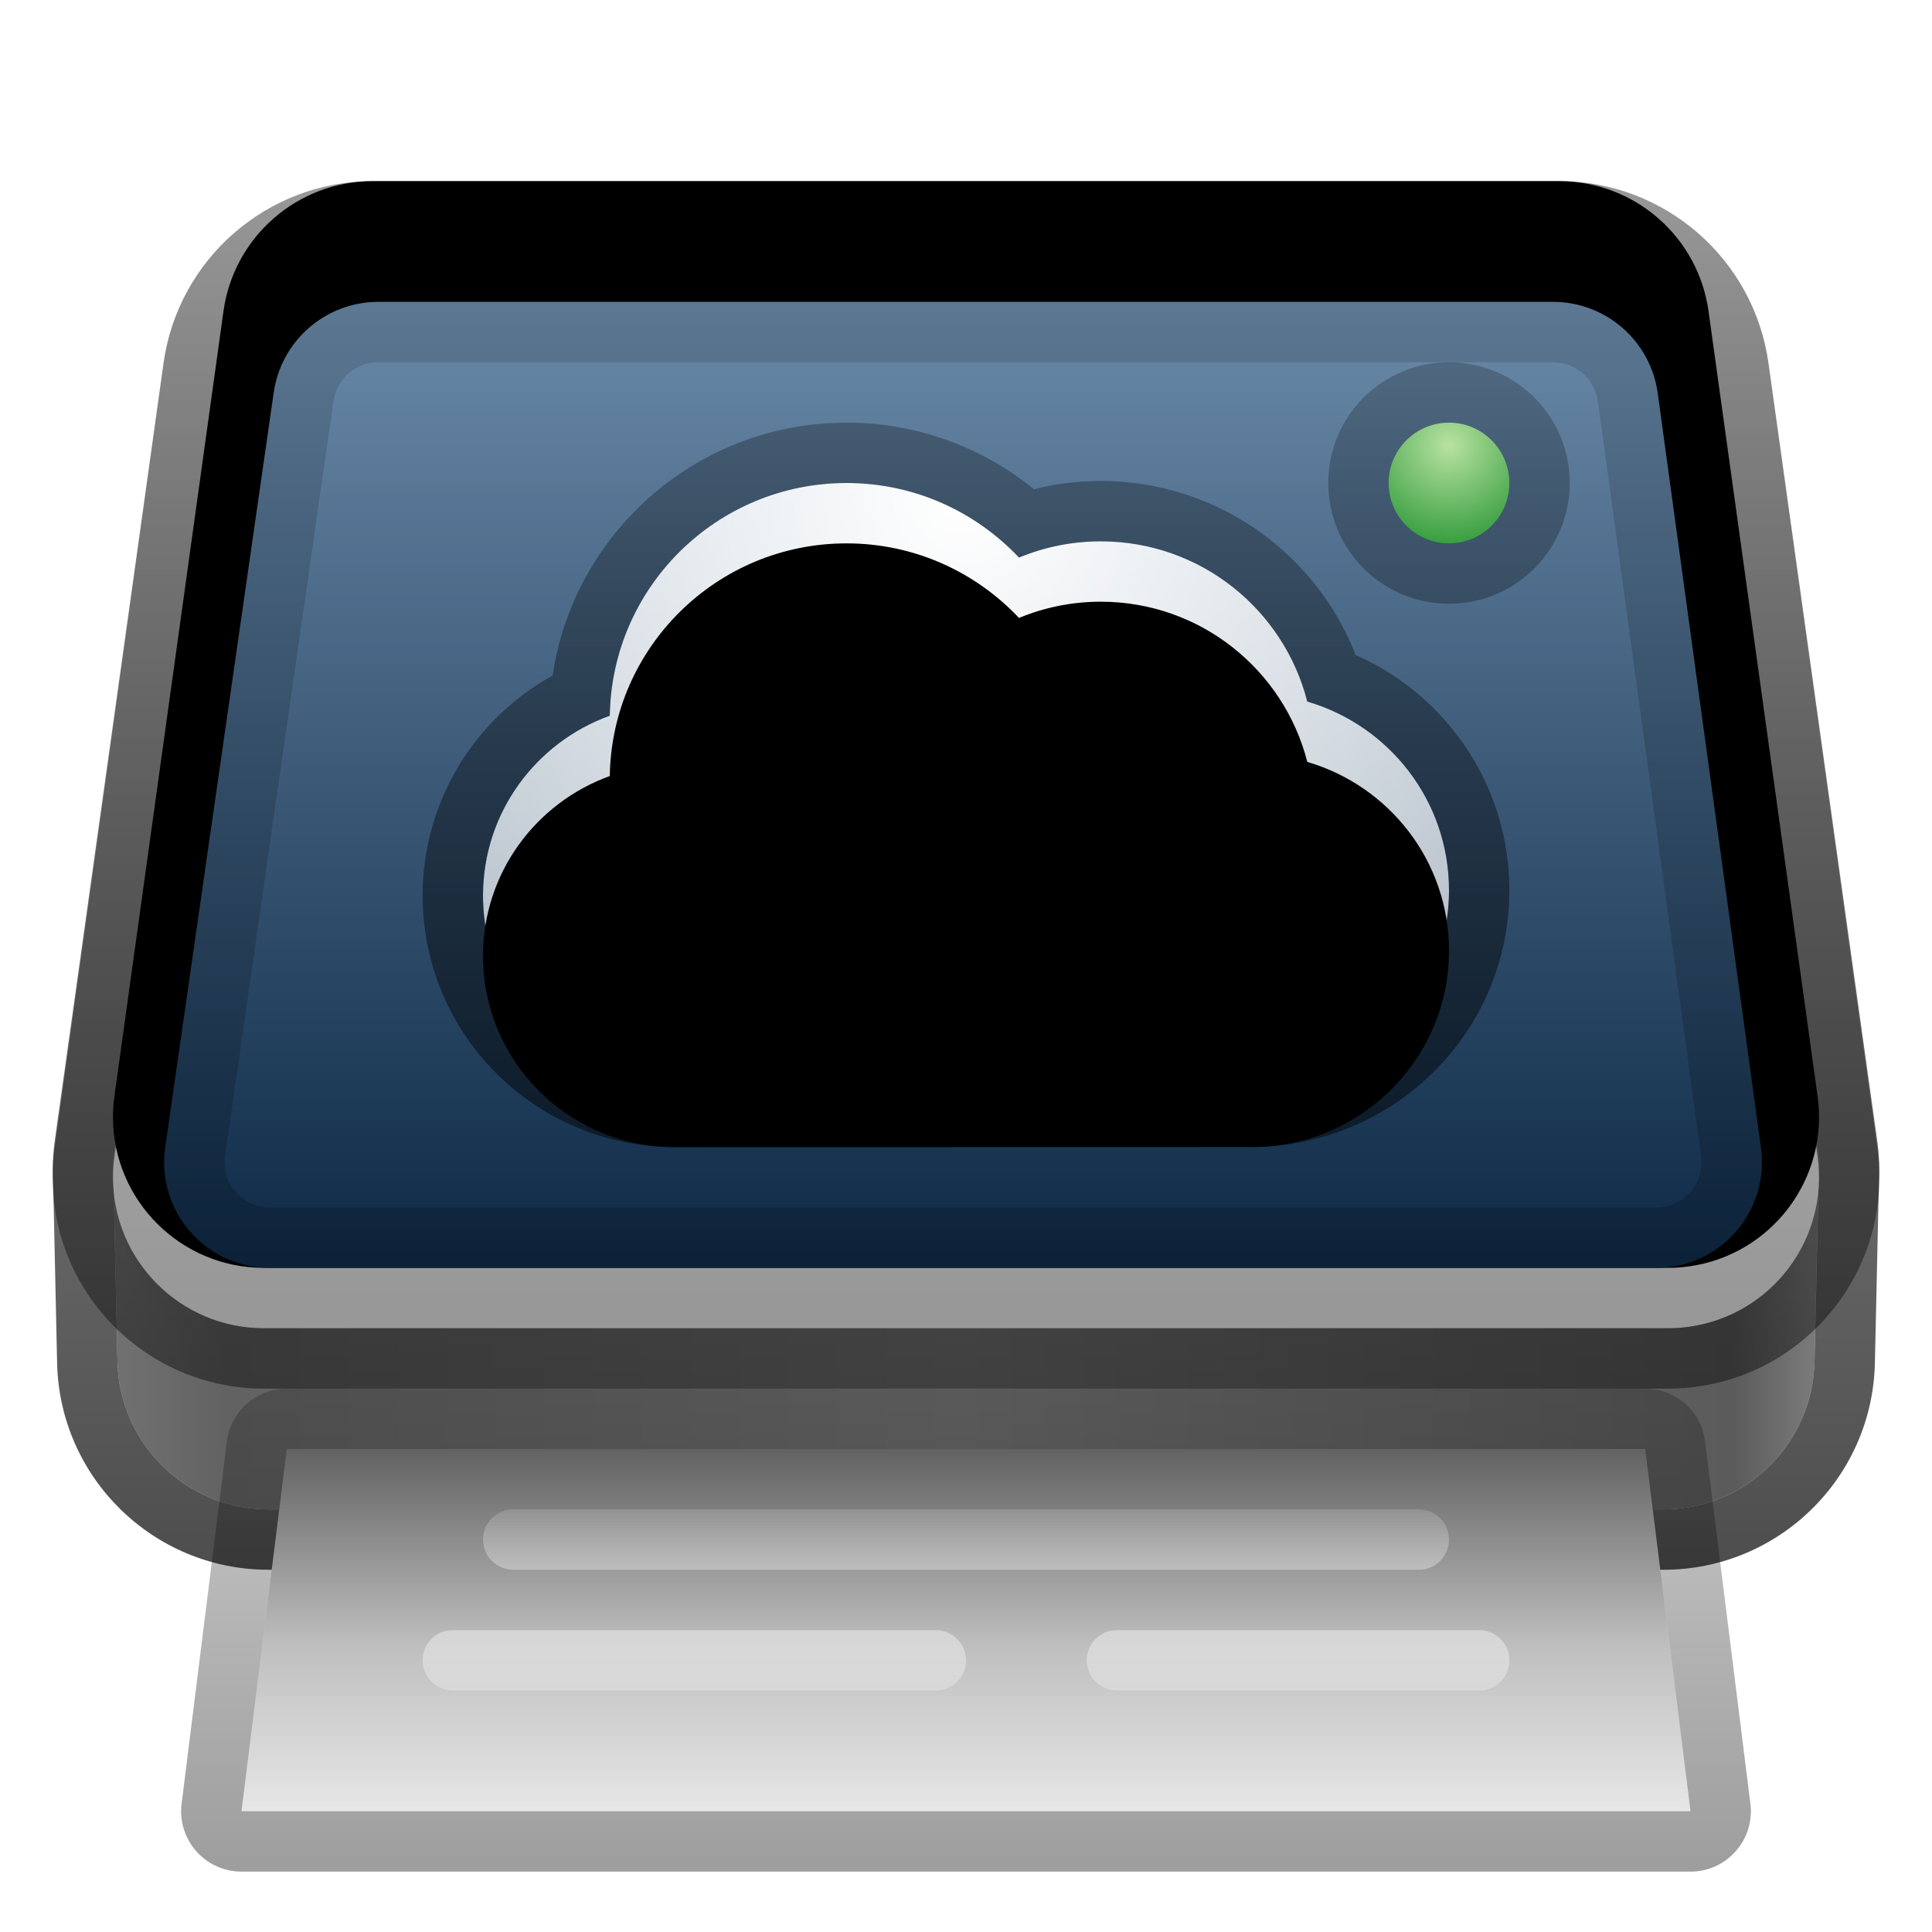 <svg xmlns="http://www.w3.org/2000/svg" xmlns:xlink="http://www.w3.org/1999/xlink" width="32" height="32" viewBox="0 0 32 32">
  <defs>
    <filter id="deepin-cloud-print-configurator-a" width="125.8%" height="128.6%" x="-12.9%" y="-14.3%" filterUnits="objectBoundingBox">
      <feOffset dy="1" in="SourceAlpha" result="shadowOffsetOuter1"/>
      <feGaussianBlur in="shadowOffsetOuter1" result="shadowBlurOuter1" stdDeviation=".5"/>
      <feColorMatrix in="shadowBlurOuter1" result="shadowMatrixOuter1" values="0 0 0 0 0   0 0 0 0 0   0 0 0 0 0  0 0 0 0.15 0"/>
      <feMerge>
        <feMergeNode in="shadowMatrixOuter1"/>
        <feMergeNode in="SourceGraphic"/>
      </feMerge>
    </filter>
    <linearGradient id="deepin-cloud-print-configurator-b" x1="0%" x2="100%" y1="100%" y2="100%">
      <stop offset="0%" stop-color="#707070"/>
      <stop offset="6.212%" stop-color="#626262"/>
      <stop offset="49.592%" stop-color="#717171"/>
      <stop offset="95.462%" stop-color="#5B5B5B"/>
      <stop offset="100%" stop-color="#797979"/>
    </linearGradient>
    <linearGradient id="deepin-cloud-print-configurator-c" x1="50%" x2="50%" y1="0%" y2="100%">
      <stop offset=".082%" stop-opacity=".334"/>
      <stop offset="100%" stop-opacity=".7"/>
    </linearGradient>
    <linearGradient id="deepin-cloud-print-configurator-d" x1="50%" x2="50%" y1="0%" y2="98.356%">
      <stop offset="0%" stop-color="#C7C7C7"/>
      <stop offset="100%" stop-color="#989898"/>
    </linearGradient>
    <path id="deepin-cloud-print-configurator-e" d="M5.677,1 L25.323,1 C26.571,1 27.628,1.92 27.799,3.156 L29.605,16.156 C29.795,17.524 28.84,18.786 27.473,18.976 C27.359,18.992 27.244,19 27.129,19 L3.871,19 C2.491,19 1.371,17.881 1.371,16.5 C1.371,16.385 1.379,16.27 1.395,16.156 L3.201,3.156 C3.372,1.92 4.429,1 5.677,1 Z"/>
    <filter id="deepin-cloud-print-configurator-f" width="100.9%" height="105.6%" x="-.4%" y="-2.8%" filterUnits="objectBoundingBox">
      <feOffset dy="-1" in="SourceAlpha" result="shadowOffsetInner1"/>
      <feComposite in="shadowOffsetInner1" in2="SourceAlpha" k2="-1" k3="1" operator="arithmetic" result="shadowInnerInner1"/>
      <feColorMatrix in="shadowInnerInner1" values="0 0 0 0 1   0 0 0 0 1   0 0 0 0 1  0 0 0 0.5 0"/>
    </filter>
    <linearGradient id="deepin-cloud-print-configurator-g" x1="50%" x2="50%" y1="0%" y2="100%">
      <stop offset="0%" stop-opacity=".098"/>
      <stop offset="100%" stop-opacity=".434"/>
    </linearGradient>
    <linearGradient id="deepin-cloud-print-configurator-h" x1="50%" x2="50%" y1="0%" y2="98.356%">
      <stop offset="0%" stop-color="#6A8AA9"/>
      <stop offset="100%" stop-color="#0E2A47"/>
    </linearGradient>
    <linearGradient id="deepin-cloud-print-configurator-i" x1="50%" x2="50%" y1="4.155%" y2="99.82%">
      <stop offset="0%" stop-opacity=".132"/>
      <stop offset="100%" stop-opacity=".192"/>
    </linearGradient>
    <radialGradient id="deepin-cloud-print-configurator-j" cx="50%" cy="18.931%" r="100%" fx="50%" fy="18.931%">
      <stop offset="2.576%" stop-color="#B4E09E"/>
      <stop offset="100%" stop-color="#1A8F29"/>
    </radialGradient>
    <linearGradient id="deepin-cloud-print-configurator-k" x1="50%" x2="50%" y1="8.649%" y2="131.475%">
      <stop offset="0%" stop-opacity=".215"/>
      <stop offset="100%" stop-opacity=".306"/>
    </linearGradient>
    <radialGradient id="deepin-cloud-print-configurator-l" cx="49.359%" cy="2.679%" r="125.311%" fx="49.359%" fy="2.679%" gradientTransform="matrix(.625 .001 -.001 1 .185 0)">
      <stop offset="0%" stop-color="#FFF"/>
      <stop offset="99.984%" stop-color="#FFF" stop-opacity=".614"/>
    </radialGradient>
    <path id="deepin-cloud-print-configurator-m" d="M21.153,8.62 C20.764,7.095 19.382,5.966 17.732,5.966 C17.252,5.966 16.795,6.062 16.378,6.235 C15.662,5.476 14.649,5 13.522,5 C11.375,5 9.633,6.72 9.6,8.854 C8.376,9.295 7.5,10.46 7.5,11.832 C7.5,13.573 8.907,14.984 10.648,15 L20.333,14.998 C22.091,14.945 23.5,13.511 23.5,11.745 C23.5,10.264 22.509,9.016 21.153,8.62 Z"/>
    <filter id="deepin-cloud-print-configurator-n" width="106.2%" height="110%" x="-3.1%" y="-5%" filterUnits="objectBoundingBox">
      <feOffset dy="1" in="SourceAlpha" result="shadowOffsetInner1"/>
      <feComposite in="shadowOffsetInner1" in2="SourceAlpha" k2="-1" k3="1" operator="arithmetic" result="shadowInnerInner1"/>
      <feColorMatrix in="shadowInnerInner1" values="0 0 0 0 1   0 0 0 0 1   0 0 0 0 1  0 0 0 1 0"/>
    </filter>
    <linearGradient id="deepin-cloud-print-configurator-o" x1="50%" x2="50%" y1="0%" y2="95.99%">
      <stop offset="0%" stop-opacity=".276"/>
      <stop offset="100%" stop-opacity=".489"/>
    </linearGradient>
    <linearGradient id="deepin-cloud-print-configurator-p" x1="47.778%" x2="47.778%" y1="0%" y2="127.734%">
      <stop offset="0%" stop-color="#626262"/>
      <stop offset="42.634%" stop-color="#BFBFBF"/>
      <stop offset="100%" stop-color="#FFF"/>
    </linearGradient>
    <linearGradient id="deepin-cloud-print-configurator-q" x1="54.444%" x2="54.444%" y1="-18.525%" y2="105.168%">
      <stop offset="0%" stop-opacity=".177"/>
      <stop offset="100%" stop-opacity=".391"/>
    </linearGradient>
    <linearGradient id="deepin-cloud-print-configurator-r" x1="50%" x2="50%" y1="0%" y2="100%">
      <stop offset="0%" stop-color="#EEE" stop-opacity=".17"/>
      <stop offset="100%" stop-color="#D8D8D8"/>
    </linearGradient>
  </defs>
  <g fill="none" fill-rule="evenodd" filter="url(#deepin-cloud-print-configurator-a)" transform="translate(.5 2)">
    <path fill="url(#deepin-cloud-print-configurator-b)" d="M25.325,1 C26.572,1 27.629,1.919 27.801,3.154 L29.602,16.029 C29.626,16.201 29.632,16.371 29.621,16.538 L29.554,19.555 C29.524,20.914 28.414,22 27.055,22 L3.946,22 C2.586,22 1.476,20.914 1.446,19.555 L1.379,16.539 C1.376,16.485 1.374,16.43 1.374,16.375 C1.374,16.259 1.382,16.143 1.398,16.029 L3.199,3.154 C3.371,1.919 4.428,1 5.675,1 L25.325,1 Z"/>
    <path fill="url(#deepin-cloud-print-configurator-c)" fill-rule="nonzero" d="M25.325,0 L5.675,0 C3.929,0 2.45,1.286 2.208,3.015 L0.408,15.89 C0.385,16.051 0.374,16.213 0.374,16.375 C0.374,16.452 0.376,16.528 0.381,16.604 L0.446,19.577 C0.488,21.479 2.043,23 3.946,23 L27.055,23 C28.957,23 30.512,21.48 30.554,19.577 L30.621,16.56 C30.634,16.366 30.625,16.128 30.592,15.89 L28.792,3.015 C28.55,1.286 27.071,0 25.325,0 Z M25.325,1 C26.572,1 27.629,1.919 27.801,3.154 L29.602,16.029 C29.618,16.143 29.626,16.257 29.626,16.37 L29.554,19.555 C29.524,20.914 28.414,22 27.055,22 L3.946,22 C2.586,22 1.476,20.914 1.446,19.555 L1.379,16.539 L1.374,16.375 C1.374,16.259 1.382,16.143 1.398,16.029 L3.199,3.154 C3.371,1.919 4.428,1 5.675,1 L25.325,1 Z"/>
    <use fill="url(#deepin-cloud-print-configurator-d)" xlink:href="#deepin-cloud-print-configurator-e"/>
    <use fill="#000" filter="url(#deepin-cloud-print-configurator-f)" xlink:href="#deepin-cloud-print-configurator-e"/>
    <path fill="url(#deepin-cloud-print-configurator-g)" fill-rule="nonzero" d="M25.323,0 L5.677,0 C3.93,0 2.45,1.288 2.21,3.019 L0.404,16.019 C0.382,16.178 0.371,16.339 0.371,16.5 C0.371,18.433 1.938,20 3.871,20 L27.129,20 C27.29,20 27.451,19.989 27.61,19.967 C29.525,19.701 30.861,17.933 30.596,16.019 L28.79,3.019 C28.55,1.288 27.07,0 25.323,0 Z M25.323,1 C26.571,1 27.628,1.92 27.799,3.156 L29.605,16.156 C29.795,17.524 28.84,18.786 27.473,18.976 C27.359,18.992 27.244,19 27.129,19 L3.871,19 C2.491,19 1.371,17.881 1.371,16.5 C1.371,16.385 1.379,16.27 1.395,16.156 L3.201,3.156 C3.372,1.92 4.429,1 5.677,1 L25.323,1 Z"/>
    <path fill="url(#deepin-cloud-print-configurator-h)" d="M5.766,2 L25.223,2 C26.098,2 26.838,2.646 26.957,3.513 L28.667,16.013 C28.798,16.97 28.128,17.853 27.17,17.984 C27.091,17.995 27.012,18 26.933,18 L3.969,18 C3.003,18 2.219,17.216 2.219,16.25 C2.219,16.167 2.225,16.083 2.237,16.001 L4.034,3.501 C4.158,2.64 4.896,2 5.766,2 Z"/>
    <path fill="url(#deepin-cloud-print-configurator-i)" fill-rule="nonzero" d="M25.223,2 C26.098,2 26.838,2.646 26.957,3.513 L28.667,16.013 C28.798,16.97 28.128,17.853 27.17,17.984 C27.091,17.995 27.012,18 26.933,18 L3.969,18 C3.003,18 2.219,17.216 2.219,16.25 C2.219,16.167 2.225,16.083 2.237,16.001 L4.034,3.501 C4.158,2.64 4.896,2 5.766,2 L25.223,2 Z M25.223,3 L5.766,3 C5.431,3 5.141,3.222 5.048,3.536 L5.024,3.643 L3.227,16.143 C3.222,16.179 3.219,16.214 3.219,16.25 C3.219,16.63 3.501,16.943 3.867,16.993 L3.969,17 L26.933,17 C26.967,17 27.001,16.998 27.035,16.993 C27.411,16.942 27.683,16.62 27.683,16.25 L27.676,16.148 L25.966,3.648 C25.92,3.311 25.654,3.051 25.324,3.007 L25.223,3 Z"/>
    <circle cx="23.5" cy="5" r="1" fill="url(#deepin-cloud-print-configurator-j)"/>
    <path fill="url(#deepin-cloud-print-configurator-k)" fill-rule="nonzero" d="M23.5,3 C22.395,3 21.5,3.895 21.5,5 C21.5,6.105 22.395,7 23.5,7 C24.605,7 25.5,6.105 25.5,5 C25.5,3.895 24.605,3 23.5,3 Z M23.5,4 C24.052,4 24.5,4.448 24.5,5 C24.5,5.552 24.052,6 23.5,6 C22.948,6 22.5,5.552 22.5,5 C22.5,4.448 22.948,4 23.5,4 Z"/>
    <g fill-rule="nonzero">
      <use fill="url(#deepin-cloud-print-configurator-l)" xlink:href="#deepin-cloud-print-configurator-m"/>
      <use fill="#000" filter="url(#deepin-cloud-print-configurator-n)" xlink:href="#deepin-cloud-print-configurator-m"/>
    </g>
    <path fill="url(#deepin-cloud-print-configurator-o)" fill-rule="nonzero" d="M13.305,4.005 C11.003,4.104 9.108,5.784 8.687,7.989 L8.653,8.189 L8.516,8.268 C7.289,9.008 6.5,10.345 6.5,11.832 C6.5,14.121 8.348,15.979 10.639,16 L20.333,15.998 C22.664,15.928 24.5,14.048 24.5,11.745 L24.495,11.534 C24.416,9.93 23.44,8.53 22.014,7.876 L21.953,7.85 L21.924,7.774 C21.239,6.104 19.6,4.966 17.732,4.966 L17.475,4.973 C17.219,4.988 16.967,5.024 16.72,5.08 L16.626,5.104 L16.549,5.042 C15.696,4.375 14.638,4 13.522,4 L13.305,4.005 Z M13.522,5 C14.649,5 15.662,5.476 16.378,6.235 C16.795,6.062 17.252,5.966 17.732,5.966 C19.382,5.966 20.764,7.095 21.153,8.62 C22.509,9.016 23.5,10.264 23.5,11.745 C23.5,13.45 22.186,14.846 20.513,14.988 L20.333,14.998 L10.648,15 C8.907,14.984 7.5,13.573 7.5,11.832 C7.5,10.46 8.376,9.295 9.6,8.854 C9.633,6.72 11.375,5 13.522,5 Z"/>
    <polygon fill="url(#deepin-cloud-print-configurator-p)" fill-rule="nonzero" points="4.25 21 26.75 21 27.5 27 3.5 27"/>
    <path fill="url(#deepin-cloud-print-configurator-q)" fill-rule="nonzero" d="M26.75,20 L4.25,20 C3.746,20 3.32,20.376 3.258,20.876 L2.508,26.876 C2.433,27.473 2.899,28 3.5,28 L27.5,28 C28.101,28 28.567,27.473 28.492,26.876 L27.742,20.876 C27.68,20.376 27.254,20 26.75,20 Z M26.75,21 L27.5,27 L3.5,27 L4.25,21 L26.75,21 Z"/>
    <path fill="url(#deepin-cloud-print-configurator-r)" d="M15,24 C15.276,24 15.5,24.224 15.5,24.5 C15.5,24.776 15.276,25 15,25 L7,25 C6.724,25 6.5,24.776 6.5,24.5 C6.5,24.224 6.724,24 7,24 L15,24 Z M24,24 C24.276,24 24.5,24.224 24.5,24.5 C24.5,24.776 24.276,25 24,25 L18,25 C17.724,25 17.5,24.776 17.5,24.5 C17.5,24.224 17.724,24 18,24 L24,24 Z M23,22 C23.276,22 23.5,22.224 23.5,22.5 C23.5,22.776 23.276,23 23,23 L8,23 C7.724,23 7.5,22.776 7.5,22.5 C7.5,22.224 7.724,22 8,22 L23,22 Z"/>
  </g>
</svg>

